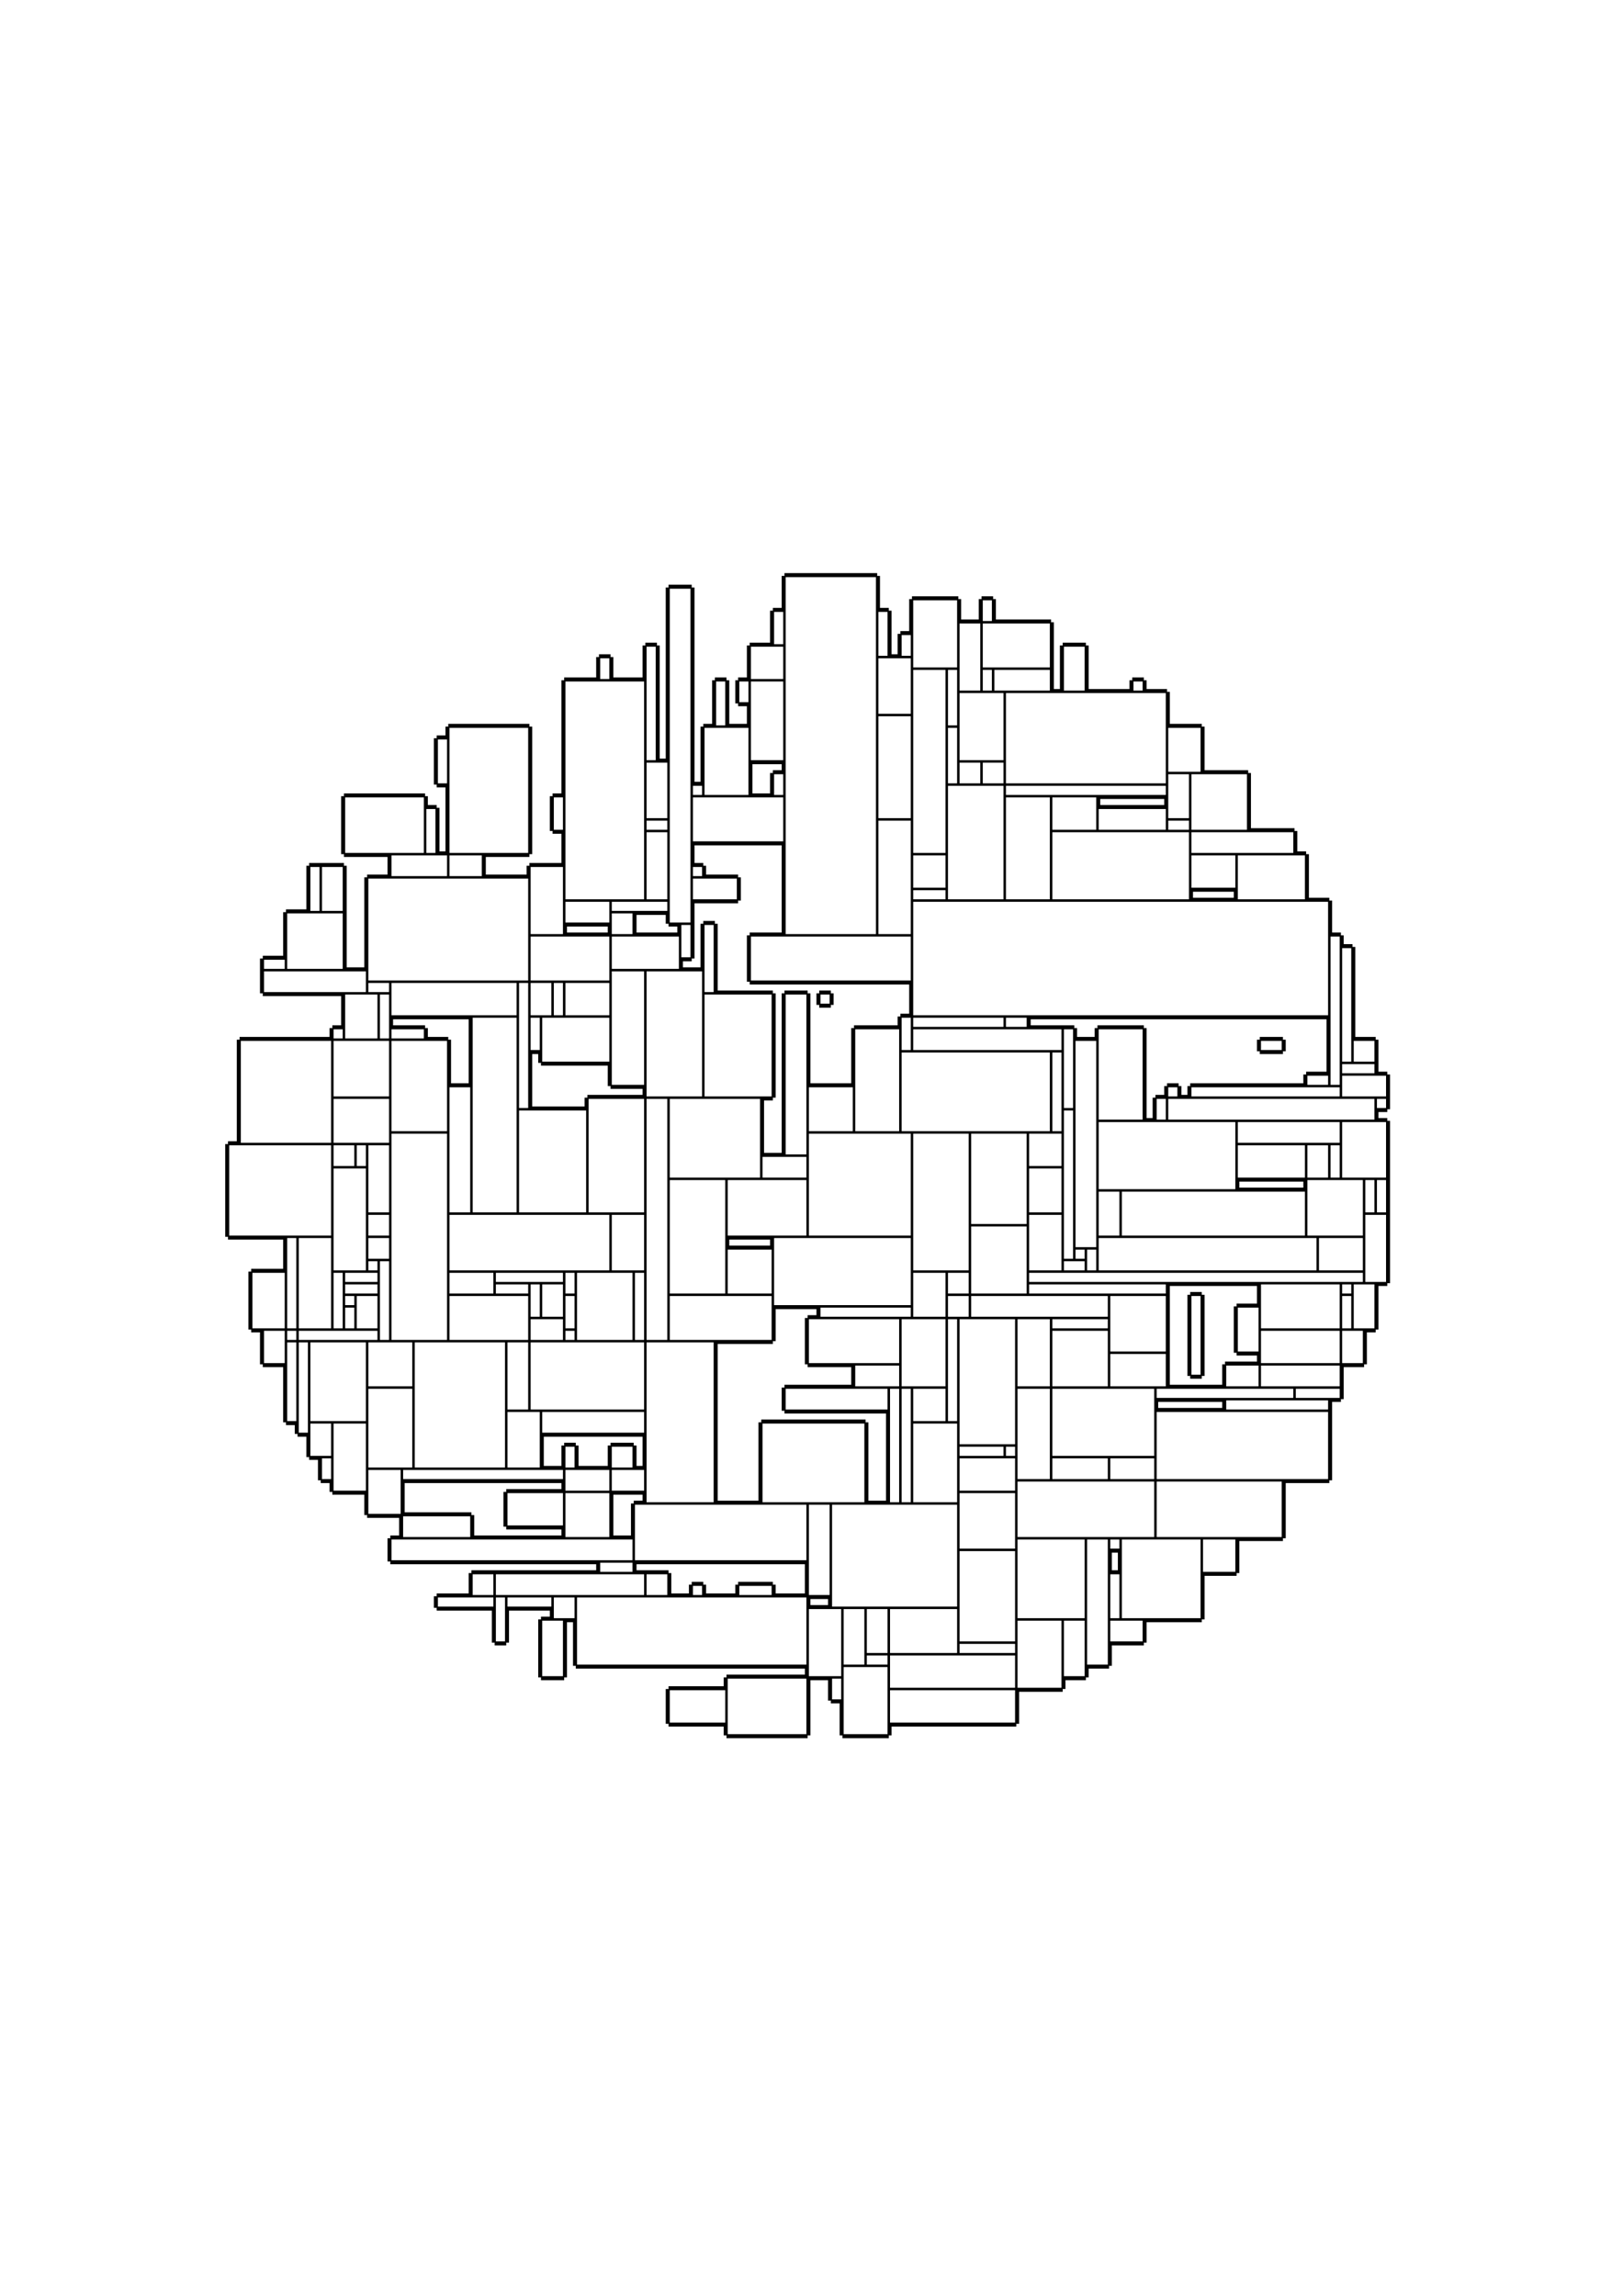 <?xml version="1.0" standalone="no"?>
  <!DOCTYPE svg PUBLIC "-//W3C//DTD SVG 1.1//EN" 
    "http://www.w3.org/Graphics/SVG/1.1/DTD/svg11.dtd">
  <svg width="21cm" height="29.7cm"
       xmlns="http://www.w3.org/2000/svg" version="1.1" viewBox="0 0 744.094 1052.362">
   <g>
     <path d="M 402.165 263.976 L 359.646 263.976 M 306.496 269.291 L 317.126 269.291 M 455.315 274.606 L 450 274.606 M 439.37 274.606 L 418.11 274.606 M 354.331 279.921 L 359.646 279.921 M 402.165 279.921 L 407.48 279.921 M 481.89 285.236 L 439.37 285.236 M 412.795 290.551 L 418.11 290.551 M 497.835 295.866 L 487.205 295.866 M 359.646 295.866 L 343.701 295.866 M 301.181 295.866 L 295.866 295.866 M 274.606 301.181 L 279.921 301.181 M 402.165 301.181 L 418.11 301.181 M 481.89 306.496 L 450 306.496 M 439.37 306.496 L 418.11 306.496 M 258.661 311.811 L 295.866 311.811 M 327.756 311.811 L 333.071 311.811 M 338.386 311.811 L 359.646 311.811 M 519.094 311.811 L 524.409 311.811 M 535.039 317.126 L 439.37 317.126 M 338.386 322.441 L 343.701 322.441 M 418.11 327.756 L 402.165 327.756 M 205.512 333.071 L 242.717 333.071 M 322.441 333.071 L 343.701 333.071 M 434.055 333.071 L 439.37 333.071 M 535.039 333.071 L 550.984 333.071 M 205.512 338.386 L 200.197 338.386 M 460.63 349.016 L 439.37 349.016 M 359.646 349.016 L 343.701 349.016 M 306.496 349.016 L 295.866 349.016 M 354.331 354.331 L 359.646 354.331 M 535.039 354.331 L 572.244 354.331 M 535.039 359.646 L 434.055 359.646 M 322.441 359.646 L 317.126 359.646 M 205.512 359.646 L 200.197 359.646 M 157.677 364.961 L 194.882 364.961 M 253.346 364.961 L 258.661 364.961 M 317.126 364.961 L 359.646 364.961 M 460.63 364.961 L 535.039 364.961 M 535.039 370.276 L 503.15 370.276 M 200.197 370.276 L 194.882 370.276 M 295.866 375.591 L 306.496 375.591 M 402.165 375.591 L 418.11 375.591 M 535.039 375.591 L 545.669 375.591 M 593.504 380.906 L 481.89 380.906 M 306.496 380.906 L 295.866 380.906 M 258.661 380.906 L 253.346 380.906 M 317.126 386.22 L 359.646 386.22 M 598.819 391.535 L 545.669 391.535 M 434.055 391.535 L 418.11 391.535 M 242.717 391.535 L 157.677 391.535 M 141.732 396.85 L 157.677 396.85 M 242.717 396.85 L 258.661 396.85 M 317.126 396.85 L 322.441 396.85 M 338.386 402.165 L 317.126 402.165 M 242.717 402.165 L 168.307 402.165 M 418.11 407.48 L 434.055 407.48 M 545.669 407.48 L 566.929 407.48 M 609.449 412.795 L 418.11 412.795 M 338.386 412.795 L 317.126 412.795 M 306.496 412.795 L 258.661 412.795 M 131.102 418.11 L 157.677 418.11 M 279.921 418.11 L 306.496 418.11 M 327.756 423.425 L 322.441 423.425 M 317.126 423.425 L 306.496 423.425 M 279.921 423.425 L 258.661 423.425 M 242.717 428.74 L 311.811 428.74 M 343.701 428.74 L 418.11 428.74 M 609.449 428.74 L 614.764 428.74 M 620.079 434.055 L 614.764 434.055 M 120.472 439.37 L 131.102 439.37 M 311.811 439.37 L 317.126 439.37 M 322.441 444.685 L 279.921 444.685 M 168.307 444.685 L 120.472 444.685 M 168.307 450 L 279.921 450 M 343.701 450 L 418.11 450 M 380.906 455.315 L 375.591 455.315 M 370.276 455.315 L 359.646 455.315 M 354.331 455.315 L 322.441 455.315 M 178.937 455.315 L 120.472 455.315 M 375.591 460.63 L 380.906 460.63 M 609.449 465.945 L 412.795 465.945 M 279.921 465.945 L 242.717 465.945 M 237.402 465.945 L 178.937 465.945 M 152.362 471.26 L 157.677 471.26 M 178.937 471.26 L 194.882 471.26 M 391.535 471.26 L 412.795 471.26 M 418.11 471.26 L 492.52 471.26 M 503.15 471.26 L 524.409 471.26 M 630.709 476.575 L 620.079 476.575 M 588.189 476.575 L 577.559 476.575 M 503.15 476.575 L 492.52 476.575 M 205.512 476.575 L 109.843 476.575 M 242.717 481.89 L 248.031 481.89 M 412.795 481.89 L 487.205 481.89 M 577.559 481.89 L 588.189 481.89 M 630.709 487.205 L 614.764 487.205 M 279.921 487.205 L 248.031 487.205 M 598.819 492.52 L 609.449 492.52 M 614.764 492.52 L 636.024 492.52 M 614.764 497.835 L 545.669 497.835 M 540.354 497.835 L 535.039 497.835 M 391.535 497.835 L 370.276 497.835 M 295.866 497.835 L 279.921 497.835 M 216.142 497.835 L 205.512 497.835 M 152.362 503.15 L 178.937 503.15 M 269.291 503.15 L 354.331 503.15 M 529.724 503.15 L 636.024 503.15 M 636.024 508.465 L 630.709 508.465 M 492.52 508.465 L 487.205 508.465 M 269.291 508.465 L 237.402 508.465 M 503.15 513.78 L 636.024 513.78 M 487.205 519.094 L 370.276 519.094 M 205.512 519.094 L 178.937 519.094 M 104.528 524.409 L 178.937 524.409 M 566.929 524.409 L 614.764 524.409 M 370.276 529.724 L 349.016 529.724 M 152.362 535.039 L 168.307 535.039 M 471.26 535.039 L 487.205 535.039 M 636.024 540.354 L 566.929 540.354 M 370.276 540.354 L 306.496 540.354 M 503.15 545.669 L 598.819 545.669 M 168.307 556.299 L 178.937 556.299 M 205.512 556.299 L 295.866 556.299 M 471.26 556.299 L 487.205 556.299 M 625.394 556.299 L 636.024 556.299 M 471.26 561.614 L 444.685 561.614 M 104.528 566.929 L 152.362 566.929 M 168.307 566.929 L 178.937 566.929 M 333.071 566.929 L 418.11 566.929 M 503.15 566.929 L 625.394 566.929 M 503.15 572.244 L 492.52 572.244 M 354.331 572.244 L 333.071 572.244 M 168.307 577.559 L 178.937 577.559 M 487.205 577.559 L 497.835 577.559 M 625.394 582.874 L 471.26 582.874 M 444.685 582.874 L 418.11 582.874 M 295.866 582.874 L 205.512 582.874 M 173.622 582.874 L 152.362 582.874 M 131.102 582.874 L 115.157 582.874 M 157.677 588.189 L 173.622 588.189 M 226.772 588.189 L 258.661 588.189 M 471.26 588.189 L 636.024 588.189 M 620.079 593.504 L 614.764 593.504 M 550.984 593.504 L 545.669 593.504 M 535.039 593.504 L 434.055 593.504 M 354.331 593.504 L 306.496 593.504 M 263.976 593.504 L 258.661 593.504 M 242.717 593.504 L 205.512 593.504 M 173.622 593.504 L 157.677 593.504 M 157.677 598.819 L 162.992 598.819 M 354.331 598.819 L 418.11 598.819 M 566.929 598.819 L 577.559 598.819 M 508.465 604.134 L 370.276 604.134 M 258.661 604.134 L 242.717 604.134 M 115.157 609.449 L 173.622 609.449 M 258.661 609.449 L 263.976 609.449 M 481.89 609.449 L 508.465 609.449 M 577.559 609.449 L 630.709 609.449 M 354.331 614.764 L 131.102 614.764 M 508.465 620.079 L 535.039 620.079 M 566.929 620.079 L 577.559 620.079 M 625.394 625.394 L 561.614 625.394 M 412.795 625.394 L 370.276 625.394 M 131.102 625.394 L 120.472 625.394 M 545.669 630.709 L 550.984 630.709 M 614.764 636.024 L 465.945 636.024 M 434.055 636.024 L 359.646 636.024 M 189.567 636.024 L 168.307 636.024 M 529.724 641.339 L 614.764 641.339 M 609.449 646.654 L 529.724 646.654 M 407.48 646.654 L 359.646 646.654 M 295.866 646.654 L 232.087 646.654 M 131.102 651.968 L 136.417 651.968 M 141.732 651.968 L 168.307 651.968 M 349.016 651.968 L 396.85 651.968 M 418.11 651.968 L 439.37 651.968 M 295.866 657.283 L 248.031 657.283 M 141.732 657.283 L 136.417 657.283 M 258.661 662.598 L 263.976 662.598 M 279.921 662.598 L 290.551 662.598 M 439.37 662.598 L 465.945 662.598 M 529.724 667.913 L 481.89 667.913 M 465.945 667.913 L 439.37 667.913 M 152.362 667.913 L 141.732 667.913 M 168.307 673.228 L 295.866 673.228 M 609.449 678.543 L 465.945 678.543 M 258.661 678.543 L 184.252 678.543 M 152.362 678.543 L 147.047 678.543 M 152.362 683.858 L 168.307 683.858 M 232.087 683.858 L 295.866 683.858 M 439.37 683.858 L 465.945 683.858 M 439.37 689.173 L 290.551 689.173 M 168.307 694.488 L 216.142 694.488 M 258.661 699.803 L 232.087 699.803 M 178.937 705.118 L 290.551 705.118 M 465.945 705.118 L 588.189 705.118 M 513.78 710.433 L 508.465 710.433 M 465.945 710.433 L 439.37 710.433 M 178.937 715.748 L 370.276 715.748 M 566.929 721.063 L 550.984 721.063 M 513.78 721.063 L 508.465 721.063 M 306.496 721.063 L 216.142 721.063 M 317.126 726.378 L 322.441 726.378 M 338.386 726.378 L 354.331 726.378 M 380.906 731.693 L 200.197 731.693 M 200.197 737.008 L 226.772 737.008 M 232.087 737.008 L 253.346 737.008 M 370.276 737.008 L 439.37 737.008 M 550.984 742.323 L 508.465 742.323 M 497.835 742.323 L 465.945 742.323 M 263.976 742.323 L 248.031 742.323 M 524.409 752.953 L 508.465 752.953 M 465.945 752.953 L 439.37 752.953 M 232.087 752.953 L 226.772 752.953 M 396.85 758.268 L 465.945 758.268 M 508.465 763.583 L 497.835 763.583 M 407.48 763.583 L 386.22 763.583 M 370.276 763.583 L 263.976 763.583 M 248.031 768.898 L 258.661 768.898 M 333.071 768.898 L 386.22 768.898 M 487.205 768.898 L 497.835 768.898 M 487.205 774.213 L 407.48 774.213 M 333.071 774.213 L 306.496 774.213 M 380.906 779.528 L 386.22 779.528 M 306.496 790.157 L 333.071 790.157 M 407.48 790.157 L 465.945 790.157 M 407.48 795.472 L 386.22 795.472 M 370.276 795.472 L 333.071 795.472 M 104.528 566.929 L 104.528 524.409 M 109.843 476.575 L 109.843 524.409 M 115.157 609.449 L 115.157 582.874 M 120.472 439.37 L 120.472 455.315 M 120.472 609.449 L 120.472 625.394 M 131.102 418.11 L 131.102 444.685 M 131.102 566.929 L 131.102 651.968 M 136.417 657.283 L 136.417 566.929 M 141.732 396.85 L 141.732 418.11 M 141.732 614.764 L 141.732 667.913 M 147.047 678.543 L 147.047 667.913 M 147.047 418.11 L 147.047 396.85 M 152.362 471.26 L 152.362 609.449 M 152.362 651.968 L 152.362 683.858 M 157.677 609.449 L 157.677 582.874 M 157.677 476.575 L 157.677 455.315 M 157.677 444.685 L 157.677 396.85 M 157.677 391.535 L 157.677 364.961 M 162.992 524.409 L 162.992 535.039 M 162.992 593.504 L 162.992 609.449 M 168.307 694.488 L 168.307 614.764 M 168.307 582.874 L 168.307 524.409 M 168.307 455.315 L 168.307 402.165 M 173.622 455.315 L 173.622 476.575 M 173.622 577.559 L 173.622 614.764 M 178.937 715.748 L 178.937 705.118 M 178.937 614.764 L 178.937 450 M 178.937 402.165 L 178.937 391.535 M 184.252 673.228 L 184.252 705.118 M 189.567 673.228 L 189.567 614.764 M 194.882 364.961 L 194.882 391.535 M 194.882 471.26 L 194.882 476.575 M 200.197 737.008 L 200.197 731.693 M 200.197 391.535 L 200.197 370.276 M 200.197 359.646 L 200.197 338.386 M 205.512 333.071 L 205.512 402.165 M 205.512 476.575 L 205.512 614.764 M 216.142 465.945 L 216.142 556.299 M 216.142 694.488 L 216.142 705.118 M 216.142 721.063 L 216.142 731.693 M 221.457 402.165 L 221.457 391.535 M 226.772 582.874 L 226.772 593.504 M 226.772 721.063 L 226.772 752.953 M 232.087 752.953 L 232.087 731.693 M 232.087 699.803 L 232.087 683.858 M 232.087 673.228 L 232.087 614.764 M 237.402 450 L 237.402 556.299 M 242.717 646.654 L 242.717 588.189 M 242.717 508.465 L 242.717 396.85 M 242.717 391.535 L 242.717 333.071 M 248.031 465.945 L 248.031 487.205 M 248.031 588.189 L 248.031 604.134 M 248.031 646.654 L 248.031 673.228 M 248.031 742.323 L 248.031 768.898 M 253.346 742.323 L 253.346 731.693 M 253.346 465.945 L 253.346 450 M 253.346 380.906 L 253.346 364.961 M 258.661 311.811 L 258.661 428.74 M 258.661 450 L 258.661 465.945 M 258.661 582.874 L 258.661 614.764 M 258.661 662.598 L 258.661 705.118 M 258.661 742.323 L 258.661 768.898 M 263.976 763.583 L 263.976 731.693 M 263.976 673.228 L 263.976 662.598 M 263.976 614.764 L 263.976 582.874 M 269.291 503.15 L 269.291 556.299 M 274.606 721.063 L 274.606 715.748 M 274.606 311.811 L 274.606 301.181 M 279.921 301.181 L 279.921 311.811 M 279.921 412.795 L 279.921 497.835 M 279.921 556.299 L 279.921 582.874 M 279.921 662.598 L 279.921 705.118 M 290.551 418.11 L 290.551 428.74 M 290.551 582.874 L 290.551 614.764 M 290.551 662.598 L 290.551 673.228 M 290.551 689.173 L 290.551 721.063 M 295.866 731.693 L 295.866 721.063 M 295.866 689.173 L 295.866 444.685 M 295.866 412.795 L 295.866 295.866 M 301.181 295.866 L 301.181 349.016 M 306.496 790.157 L 306.496 774.213 M 306.496 731.693 L 306.496 721.063 M 306.496 614.764 L 306.496 503.15 M 306.496 423.425 L 306.496 269.291 M 311.811 423.425 L 311.811 444.685 M 317.126 731.693 L 317.126 726.378 M 317.126 439.37 L 317.126 269.291 M 322.441 333.071 L 322.441 364.961 M 322.441 396.85 L 322.441 402.165 M 322.441 423.425 L 322.441 503.15 M 322.441 726.378 L 322.441 731.693 M 327.756 689.173 L 327.756 614.764 M 327.756 455.315 L 327.756 423.425 M 327.756 333.071 L 327.756 311.811 M 333.071 311.811 L 333.071 333.071 M 333.071 540.354 L 333.071 593.504 M 333.071 768.898 L 333.071 795.472 M 338.386 731.693 L 338.386 726.378 M 338.386 412.795 L 338.386 402.165 M 338.386 322.441 L 338.386 311.811 M 343.701 295.866 L 343.701 364.961 M 343.701 428.74 L 343.701 450 M 349.016 689.173 L 349.016 651.968 M 349.016 540.354 L 349.016 503.15 M 354.331 279.921 L 354.331 295.866 M 354.331 354.331 L 354.331 364.961 M 354.331 455.315 L 354.331 503.15 M 354.331 566.929 L 354.331 614.764 M 354.331 726.378 L 354.331 731.693 M 359.646 646.654 L 359.646 636.024 M 359.646 529.724 L 359.646 455.315 M 359.646 428.74 L 359.646 263.976 M 370.276 795.472 L 370.276 689.173 M 370.276 625.394 L 370.276 604.134 M 370.276 566.929 L 370.276 455.315 M 375.591 455.315 L 375.591 460.63 M 375.591 598.819 L 375.591 604.134 M 380.906 779.528 L 380.906 768.898 M 380.906 737.008 L 380.906 689.173 M 380.906 460.63 L 380.906 455.315 M 386.22 737.008 L 386.22 795.472 M 391.535 636.024 L 391.535 625.394 M 391.535 519.094 L 391.535 471.26 M 396.85 651.968 L 396.85 689.173 M 396.85 737.008 L 396.85 763.583 M 402.165 428.74 L 402.165 263.976 M 407.48 279.921 L 407.48 301.181 M 407.48 636.024 L 407.48 689.173 M 407.48 737.008 L 407.48 795.472 M 412.795 689.173 L 412.795 604.134 M 412.795 519.094 L 412.795 465.945 M 412.795 301.181 L 412.795 290.551 M 418.11 274.606 L 418.11 481.89 M 418.11 519.094 L 418.11 604.134 M 418.11 636.024 L 418.11 689.173 M 434.055 651.968 L 434.055 582.874 M 434.055 412.795 L 434.055 306.496 M 439.37 274.606 L 439.37 359.646 M 439.37 604.134 L 439.37 758.268 M 444.685 604.134 L 444.685 519.094 M 450 274.606 L 450 317.126 M 450 349.016 L 450 359.646 M 455.315 317.126 L 455.315 306.496 M 455.315 285.236 L 455.315 274.606 M 460.63 317.126 L 460.63 412.795 M 460.63 465.945 L 460.63 471.26 M 460.63 662.598 L 460.63 667.913 M 465.945 790.157 L 465.945 604.134 M 471.26 465.945 L 471.26 471.26 M 471.26 519.094 L 471.26 593.504 M 481.89 285.236 L 481.89 317.126 M 481.89 364.961 L 481.89 412.795 M 481.89 481.89 L 481.89 519.094 M 481.89 604.134 L 481.89 678.543 M 487.205 774.213 L 487.205 742.323 M 487.205 582.874 L 487.205 471.26 M 487.205 317.126 L 487.205 295.866 M 492.52 471.26 L 492.52 577.559 M 497.835 768.898 L 497.835 705.118 M 497.835 582.874 L 497.835 572.244 M 497.835 317.126 L 497.835 295.866 M 503.15 364.961 L 503.15 380.906 M 503.15 471.26 L 503.15 582.874 M 508.465 763.583 L 508.465 705.118 M 508.465 678.543 L 508.465 667.913 M 508.465 636.024 L 508.465 593.504 M 513.78 545.669 L 513.78 566.929 M 513.78 705.118 L 513.78 742.323 M 519.094 317.126 L 519.094 311.811 M 524.409 311.811 L 524.409 317.126 M 524.409 471.26 L 524.409 513.78 M 524.409 742.323 L 524.409 752.953 M 529.724 705.118 L 529.724 636.024 M 529.724 513.78 L 529.724 503.15 M 535.039 317.126 L 535.039 380.906 M 535.039 497.835 L 535.039 513.78 M 535.039 588.189 L 535.039 636.024 M 540.354 503.15 L 540.354 497.835 M 545.669 354.331 L 545.669 412.795 M 545.669 497.835 L 545.669 503.15 M 545.669 593.504 L 545.669 630.709 M 550.984 742.323 L 550.984 705.118 M 550.984 630.709 L 550.984 593.504 M 550.984 354.331 L 550.984 333.071 M 561.614 646.654 L 561.614 641.339 M 561.614 636.024 L 561.614 625.394 M 566.929 391.535 L 566.929 412.795 M 566.929 513.78 L 566.929 545.669 M 566.929 598.819 L 566.929 620.079 M 566.929 705.118 L 566.929 721.063 M 572.244 380.906 L 572.244 354.331 M 577.559 476.575 L 577.559 481.89 M 577.559 588.189 L 577.559 636.024 M 588.189 476.575 L 588.189 481.89 M 588.189 678.543 L 588.189 705.118 M 593.504 641.339 L 593.504 636.024 M 593.504 391.535 L 593.504 380.906 M 598.819 391.535 L 598.819 412.795 M 598.819 492.52 L 598.819 497.835 M 598.819 524.409 L 598.819 566.929 M 604.134 582.874 L 604.134 566.929 M 609.449 412.795 L 609.449 497.835 M 609.449 524.409 L 609.449 540.354 M 609.449 641.339 L 609.449 678.543 M 614.764 641.339 L 614.764 588.189 M 614.764 540.354 L 614.764 513.78 M 614.764 503.15 L 614.764 428.74 M 620.079 434.055 L 620.079 487.205 M 620.079 588.189 L 620.079 609.449 M 625.394 625.394 L 625.394 609.449 M 625.394 588.189 L 625.394 540.354 M 630.709 476.575 L 630.709 492.52 M 630.709 503.15 L 630.709 513.78 M 630.709 540.354 L 630.709 556.299 M 630.709 588.189 L 630.709 609.449 M 636.024 588.189 L 636.024 513.78 M 636.024 508.465 L 636.024 492.52 M 359.646 263.268 L 402.165 263.268 M 306.496 268.583 L 317.126 268.583 M 418.11 273.898 L 439.37 273.898 M 450 273.898 L 455.315 273.898 M 354.331 279.213 L 359.646 279.213 M 402.165 279.213 L 407.48 279.213 M 439.37 284.528 L 450 284.528 M 455.315 284.528 L 481.89 284.528 M 412.795 289.843 L 418.11 289.843 M 295.866 295.157 L 301.181 295.157 M 343.701 295.157 L 354.331 295.157 M 487.205 295.157 L 497.835 295.157 M 274.606 300.472 L 279.921 300.472 M 407.48 300.472 L 412.795 300.472 M 258.661 311.102 L 274.606 311.102 M 279.921 311.102 L 295.866 311.102 M 327.756 311.102 L 333.071 311.102 M 338.386 311.102 L 343.701 311.102 M 519.094 311.102 L 524.409 311.102 M 481.89 316.417 L 487.205 316.417 M 497.835 316.417 L 519.094 316.417 M 524.409 316.417 L 535.039 316.417 M 338.386 323.15 L 343.701 323.15 M 205.512 332.362 L 242.717 332.362 M 322.441 332.362 L 327.756 332.362 M 333.071 332.362 L 343.701 332.362 M 535.039 332.362 L 550.984 332.362 M 200.197 337.677 L 205.512 337.677 M 301.181 348.307 L 306.496 348.307 M 343.701 349.724 L 359.646 349.724 M 354.331 353.622 L 359.646 353.622 M 550.984 353.622 L 572.244 353.622 M 317.126 358.937 L 322.441 358.937 M 200.197 360.354 L 205.512 360.354 M 157.677 364.252 L 194.882 364.252 M 253.346 364.252 L 258.661 364.252 M 343.701 364.252 L 354.331 364.252 M 503.15 365.669 L 535.039 365.669 M 194.882 369.567 L 200.197 369.567 M 503.15 369.567 L 535.039 369.567 M 572.244 380.197 L 593.504 380.197 M 253.346 381.614 L 258.661 381.614 M 317.126 386.929 L 359.646 386.929 M 200.197 390.827 L 205.512 390.827 M 593.504 390.827 L 598.819 390.827 M 157.677 392.244 L 178.937 392.244 M 221.457 392.244 L 242.717 392.244 M 141.732 396.142 L 157.677 396.142 M 242.717 396.142 L 258.661 396.142 M 317.126 396.142 L 322.441 396.142 M 168.307 401.457 L 178.937 401.457 M 221.457 401.457 L 242.717 401.457 M 322.441 401.457 L 338.386 401.457 M 545.669 408.189 L 566.929 408.189 M 545.669 412.087 L 566.929 412.087 M 598.819 412.087 L 609.449 412.087 M 317.126 413.504 L 338.386 413.504 M 131.102 417.402 L 141.732 417.402 M 290.551 418.819 L 306.496 418.819 M 322.441 422.717 L 327.756 422.717 M 258.661 424.134 L 279.921 424.134 M 306.496 424.134 L 311.811 424.134 M 258.661 428.031 L 279.921 428.031 M 290.551 428.031 L 311.811 428.031 M 343.701 428.031 L 359.646 428.031 M 609.449 428.031 L 614.764 428.031 M 614.764 433.346 L 620.079 433.346 M 120.472 438.661 L 131.102 438.661 M 311.811 440.079 L 317.126 440.079 M 157.677 443.976 L 168.307 443.976 M 311.811 443.976 L 322.441 443.976 M 343.701 450.709 L 418.11 450.709 M 327.756 454.606 L 354.331 454.606 M 359.646 454.606 L 370.276 454.606 M 375.591 454.606 L 380.906 454.606 M 120.472 456.024 L 157.677 456.024 M 375.591 461.339 L 380.906 461.339 M 412.795 465.236 L 418.11 465.236 M 178.937 466.654 L 216.142 466.654 M 471.26 466.654 L 609.449 466.654 M 152.362 470.551 L 157.677 470.551 M 178.937 470.551 L 194.882 470.551 M 391.535 470.551 L 412.795 470.551 M 471.26 470.551 L 492.52 470.551 M 503.15 470.551 L 524.409 470.551 M 109.843 475.866 L 152.362 475.866 M 194.882 475.866 L 205.512 475.866 M 492.52 475.866 L 503.15 475.866 M 577.559 475.866 L 588.189 475.866 M 620.079 475.866 L 630.709 475.866 M 242.717 482.598 L 248.031 482.598 M 577.559 482.598 L 588.189 482.598 M 248.031 487.913 L 279.921 487.913 M 598.819 491.811 L 609.449 491.811 M 630.709 491.811 L 636.024 491.811 M 205.512 497.126 L 216.142 497.126 M 370.276 497.126 L 391.535 497.126 M 535.039 497.126 L 540.354 497.126 M 545.669 497.126 L 598.819 497.126 M 279.921 498.543 L 295.866 498.543 M 269.291 502.441 L 295.866 502.441 M 529.724 502.441 L 535.039 502.441 M 540.354 502.441 L 545.669 502.441 M 349.016 503.858 L 354.331 503.858 M 242.717 507.756 L 269.291 507.756 M 630.709 509.173 L 636.024 509.173 M 524.409 513.071 L 529.724 513.071 M 630.709 513.071 L 636.024 513.071 M 104.528 523.701 L 109.843 523.701 M 349.016 529.016 L 359.646 529.016 M 566.929 541.063 L 598.819 541.063 M 566.929 544.961 L 598.819 544.961 M 104.528 567.638 L 131.102 567.638 M 333.071 567.638 L 354.331 567.638 M 333.071 571.535 L 354.331 571.535 M 115.157 582.165 L 131.102 582.165 M 535.039 588.898 L 577.559 588.898 M 630.709 588.898 L 636.024 588.898 M 545.669 592.795 L 550.984 592.795 M 566.929 598.11 L 577.559 598.11 M 354.331 599.528 L 375.591 599.528 M 370.276 603.425 L 375.591 603.425 M 115.157 610.157 L 120.472 610.157 M 625.394 610.157 L 630.709 610.157 M 327.756 615.472 L 354.331 615.472 M 566.929 620.787 L 577.559 620.787 M 561.614 624.685 L 577.559 624.685 M 120.472 626.102 L 131.102 626.102 M 370.276 626.102 L 391.535 626.102 M 614.764 626.102 L 625.394 626.102 M 545.669 631.417 L 550.984 631.417 M 359.646 635.315 L 391.535 635.315 M 535.039 635.315 L 561.614 635.315 M 529.724 642.047 L 561.614 642.047 M 609.449 642.047 L 614.764 642.047 M 529.724 645.945 L 561.614 645.945 M 359.646 647.362 L 407.48 647.362 M 349.016 651.26 L 396.85 651.26 M 131.102 652.677 L 136.417 652.677 M 136.417 657.992 L 141.732 657.992 M 248.031 657.992 L 295.866 657.992 M 258.661 661.89 L 263.976 661.89 M 279.921 661.89 L 290.551 661.89 M 141.732 668.622 L 147.047 668.622 M 248.031 672.52 L 258.661 672.52 M 263.976 672.52 L 279.921 672.52 M 290.551 672.52 L 295.866 672.52 M 147.047 679.252 L 152.362 679.252 M 184.252 679.252 L 258.661 679.252 M 588.189 679.252 L 609.449 679.252 M 232.087 683.15 L 258.661 683.15 M 152.362 684.567 L 168.307 684.567 M 279.921 684.567 L 295.866 684.567 M 290.551 688.465 L 295.866 688.465 M 327.756 688.465 L 349.016 688.465 M 396.85 688.465 L 407.48 688.465 M 184.252 693.78 L 216.142 693.78 M 168.307 695.197 L 184.252 695.197 M 232.087 700.512 L 258.661 700.512 M 178.937 704.409 L 184.252 704.409 M 216.142 704.409 L 258.661 704.409 M 279.921 704.409 L 290.551 704.409 M 566.929 705.827 L 588.189 705.827 M 508.465 711.142 L 513.78 711.142 M 178.937 716.457 L 274.606 716.457 M 290.551 716.457 L 370.276 716.457 M 216.142 720.354 L 274.606 720.354 M 290.551 720.354 L 306.496 720.354 M 508.465 720.354 L 513.78 720.354 M 550.984 721.772 L 566.929 721.772 M 317.126 725.669 L 322.441 725.669 M 338.386 725.669 L 354.331 725.669 M 200.197 730.984 L 216.142 730.984 M 306.496 730.984 L 317.126 730.984 M 322.441 730.984 L 338.386 730.984 M 354.331 730.984 L 370.276 730.984 M 370.276 732.402 L 380.906 732.402 M 370.276 736.299 L 380.906 736.299 M 200.197 737.717 L 226.772 737.717 M 232.087 737.717 L 253.346 737.717 M 248.031 741.614 L 253.346 741.614 M 258.661 743.031 L 263.976 743.031 M 524.409 743.031 L 550.984 743.031 M 226.772 753.661 L 232.087 753.661 M 508.465 753.661 L 524.409 753.661 M 263.976 764.291 L 370.276 764.291 M 497.835 764.291 L 508.465 764.291 M 333.071 768.189 L 370.276 768.189 M 248.031 769.606 L 258.661 769.606 M 370.276 769.606 L 380.906 769.606 M 487.205 769.606 L 497.835 769.606 M 306.496 773.504 L 333.071 773.504 M 465.945 774.921 L 487.205 774.921 M 380.906 780.236 L 386.22 780.236 M 306.496 790.866 L 333.071 790.866 M 407.48 790.866 L 465.945 790.866 M 333.071 796.181 L 370.276 796.181 M 386.22 796.181 L 407.48 796.181 M 103.819 524.409 L 103.819 566.929 M 109.134 476.575 L 109.134 524.409 M 114.449 582.874 L 114.449 609.449 M 119.764 439.37 L 119.764 455.315 M 119.764 609.449 L 119.764 625.394 M 130.394 418.11 L 130.394 439.37 M 130.394 566.929 L 130.394 582.874 M 130.394 625.394 L 130.394 651.968 M 135.709 651.968 L 135.709 657.283 M 141.024 396.85 L 141.024 418.11 M 141.024 657.283 L 141.024 667.913 M 146.339 667.913 L 146.339 678.543 M 151.654 471.26 L 151.654 476.575 M 151.654 678.543 L 151.654 683.858 M 156.969 364.961 L 156.969 391.535 M 156.969 455.315 L 156.969 471.26 M 158.386 396.85 L 158.386 444.685 M 167.598 402.165 L 167.598 444.685 M 167.598 683.858 L 167.598 694.488 M 178.228 391.535 L 178.228 402.165 M 178.228 705.118 L 178.228 715.748 M 179.646 465.945 L 179.646 471.26 M 183.543 694.488 L 183.543 705.118 M 184.961 678.543 L 184.961 694.488 M 195.591 364.961 L 195.591 370.276 M 195.591 471.26 L 195.591 476.575 M 199.488 338.386 L 199.488 359.646 M 199.488 731.693 L 199.488 737.008 M 200.906 370.276 L 200.906 391.535 M 204.803 333.071 L 204.803 338.386 M 204.803 359.646 L 204.803 391.535 M 206.22 476.575 L 206.22 497.835 M 215.433 465.945 L 215.433 497.835 M 215.433 721.063 L 215.433 731.693 M 216.85 694.488 L 216.85 705.118 M 222.165 391.535 L 222.165 402.165 M 226.063 737.008 L 226.063 752.953 M 231.378 683.858 L 231.378 699.803 M 232.795 737.008 L 232.795 752.953 M 242.008 396.85 L 242.008 402.165 M 243.425 333.071 L 243.425 391.535 M 243.425 481.89 L 243.425 508.465 M 247.323 481.89 L 247.323 487.205 M 247.323 742.323 L 247.323 768.898 M 248.74 657.283 L 248.74 673.228 M 252.638 364.961 L 252.638 380.906 M 252.638 737.008 L 252.638 742.323 M 257.953 311.811 L 257.953 364.961 M 257.953 380.906 L 257.953 396.85 M 257.953 662.598 L 257.953 673.228 M 257.953 678.543 L 257.953 683.858 M 257.953 699.803 L 257.953 705.118 M 259.37 423.425 L 259.37 428.74 M 259.37 742.323 L 259.37 768.898 M 263.268 742.323 L 263.268 763.583 M 264.685 662.598 L 264.685 673.228 M 268.583 503.15 L 268.583 508.465 M 273.898 301.181 L 273.898 311.811 M 273.898 715.748 L 273.898 721.063 M 279.213 423.425 L 279.213 428.74 M 279.213 487.205 L 279.213 497.835 M 279.213 662.598 L 279.213 673.228 M 280.63 301.181 L 280.63 311.811 M 280.63 683.858 L 280.63 705.118 M 289.843 689.173 L 289.843 705.118 M 291.26 418.11 L 291.26 428.74 M 291.26 662.598 L 291.26 673.228 M 291.26 715.748 L 291.26 721.063 M 295.157 295.866 L 295.157 311.811 M 295.157 497.835 L 295.157 503.15 M 295.157 657.283 L 295.157 673.228 M 295.157 683.858 L 295.157 689.173 M 301.89 295.866 L 301.89 349.016 M 305.787 269.291 L 305.787 349.016 M 305.787 418.11 L 305.787 423.425 M 305.787 774.213 L 305.787 790.157 M 307.205 721.063 L 307.205 731.693 M 311.102 423.425 L 311.102 428.74 M 312.52 439.37 L 312.52 444.685 M 316.417 726.378 L 316.417 731.693 M 317.835 269.291 L 317.835 359.646 M 317.835 386.22 L 317.835 396.85 M 317.835 412.795 L 317.835 439.37 M 321.732 333.071 L 321.732 359.646 M 321.732 423.425 L 321.732 444.685 M 323.15 396.85 L 323.15 402.165 M 323.15 726.378 L 323.15 731.693 M 327.047 311.811 L 327.047 333.071 M 328.465 423.425 L 328.465 455.315 M 328.465 614.764 L 328.465 689.173 M 332.362 768.898 L 332.362 774.213 M 332.362 790.157 L 332.362 795.472 M 333.78 311.811 L 333.78 333.071 M 333.78 566.929 L 333.78 572.244 M 337.677 311.811 L 337.677 322.441 M 337.677 726.378 L 337.677 731.693 M 339.094 402.165 L 339.094 412.795 M 342.992 295.866 L 342.992 311.811 M 342.992 322.441 L 342.992 333.071 M 342.992 428.74 L 342.992 450 M 344.409 349.016 L 344.409 364.961 M 348.307 651.968 L 348.307 689.173 M 349.724 503.15 L 349.724 529.724 M 353.622 279.921 L 353.622 295.866 M 353.622 354.331 L 353.622 364.961 M 353.622 566.929 L 353.622 572.244 M 355.039 455.315 L 355.039 503.15 M 355.039 598.819 L 355.039 614.764 M 355.039 726.378 L 355.039 731.693 M 358.937 263.976 L 358.937 279.921 M 358.937 349.016 L 358.937 354.331 M 358.937 386.22 L 358.937 428.74 M 358.937 455.315 L 358.937 529.724 M 358.937 636.024 L 358.937 646.654 M 369.567 604.134 L 369.567 625.394 M 369.567 715.748 L 369.567 731.693 M 369.567 763.583 L 369.567 768.898 M 370.984 455.315 L 370.984 497.835 M 370.984 731.693 L 370.984 737.008 M 370.984 768.898 L 370.984 795.472 M 374.882 455.315 L 374.882 460.63 M 374.882 598.819 L 374.882 604.134 M 380.197 731.693 L 380.197 737.008 M 380.197 768.898 L 380.197 779.528 M 381.614 455.315 L 381.614 460.63 M 385.512 779.528 L 385.512 795.472 M 390.827 471.26 L 390.827 497.835 M 390.827 625.394 L 390.827 636.024 M 397.559 651.968 L 397.559 689.173 M 402.874 263.976 L 402.874 279.921 M 406.772 646.654 L 406.772 689.173 M 408.189 279.921 L 408.189 301.181 M 408.189 790.157 L 408.189 795.472 M 412.087 290.551 L 412.087 301.181 M 412.087 465.945 L 412.087 471.26 M 417.402 274.606 L 417.402 290.551 M 417.402 450 L 417.402 465.945 M 440.079 274.606 L 440.079 285.236 M 449.291 274.606 L 449.291 285.236 M 456.024 274.606 L 456.024 285.236 M 466.654 774.213 L 466.654 790.157 M 471.968 465.945 L 471.968 471.26 M 482.598 285.236 L 482.598 317.126 M 486.496 295.866 L 486.496 317.126 M 487.913 768.898 L 487.913 774.213 M 493.228 471.26 L 493.228 476.575 M 498.543 295.866 L 498.543 317.126 M 498.543 763.583 L 498.543 768.898 M 502.441 471.26 L 502.441 476.575 M 503.858 364.961 L 503.858 370.276 M 509.173 710.433 L 509.173 721.063 M 509.173 752.953 L 509.173 763.583 M 513.071 710.433 L 513.071 721.063 M 518.386 311.811 L 518.386 317.126 M 525.118 311.811 L 525.118 317.126 M 525.118 471.26 L 525.118 513.78 M 525.118 742.323 L 525.118 752.953 M 529.016 503.15 L 529.016 513.78 M 530.433 641.339 L 530.433 646.654 M 534.331 364.961 L 534.331 370.276 M 534.331 497.835 L 534.331 503.15 M 535.748 317.126 L 535.748 333.071 M 535.748 588.189 L 535.748 636.024 M 541.063 497.835 L 541.063 503.15 M 544.961 497.835 L 544.961 503.15 M 544.961 593.504 L 544.961 630.709 M 546.378 407.48 L 546.378 412.795 M 551.693 333.071 L 551.693 354.331 M 551.693 593.504 L 551.693 630.709 M 551.693 721.063 L 551.693 742.323 M 560.905 625.394 L 560.905 636.024 M 560.905 641.339 L 560.905 646.654 M 566.22 407.48 L 566.22 412.795 M 566.22 598.819 L 566.22 620.079 M 567.638 540.354 L 567.638 545.669 M 567.638 705.118 L 567.638 721.063 M 572.953 354.331 L 572.953 380.906 M 576.85 476.575 L 576.85 481.89 M 576.85 588.189 L 576.85 598.819 M 576.85 620.079 L 576.85 625.394 M 588.898 476.575 L 588.898 481.89 M 588.898 678.543 L 588.898 705.118 M 594.213 380.906 L 594.213 391.535 M 598.11 492.52 L 598.11 497.835 M 598.11 540.354 L 598.11 545.669 M 599.528 391.535 L 599.528 412.795 M 608.74 465.945 L 608.74 492.52 M 610.157 412.795 L 610.157 428.74 M 610.157 641.339 L 610.157 678.543 M 615.472 428.74 L 615.472 434.055 M 615.472 625.394 L 615.472 641.339 M 620.787 434.055 L 620.787 476.575 M 626.102 609.449 L 626.102 625.394 M 631.417 476.575 L 631.417 492.52 M 631.417 508.465 L 631.417 513.78 M 631.417 588.189 L 631.417 609.449 M 636.732 492.52 L 636.732 508.465 M 636.732 513.78 L 636.732 588.189" fill="none" stroke="black" stroke-width="0.03cm" />
   </g>
</svg>